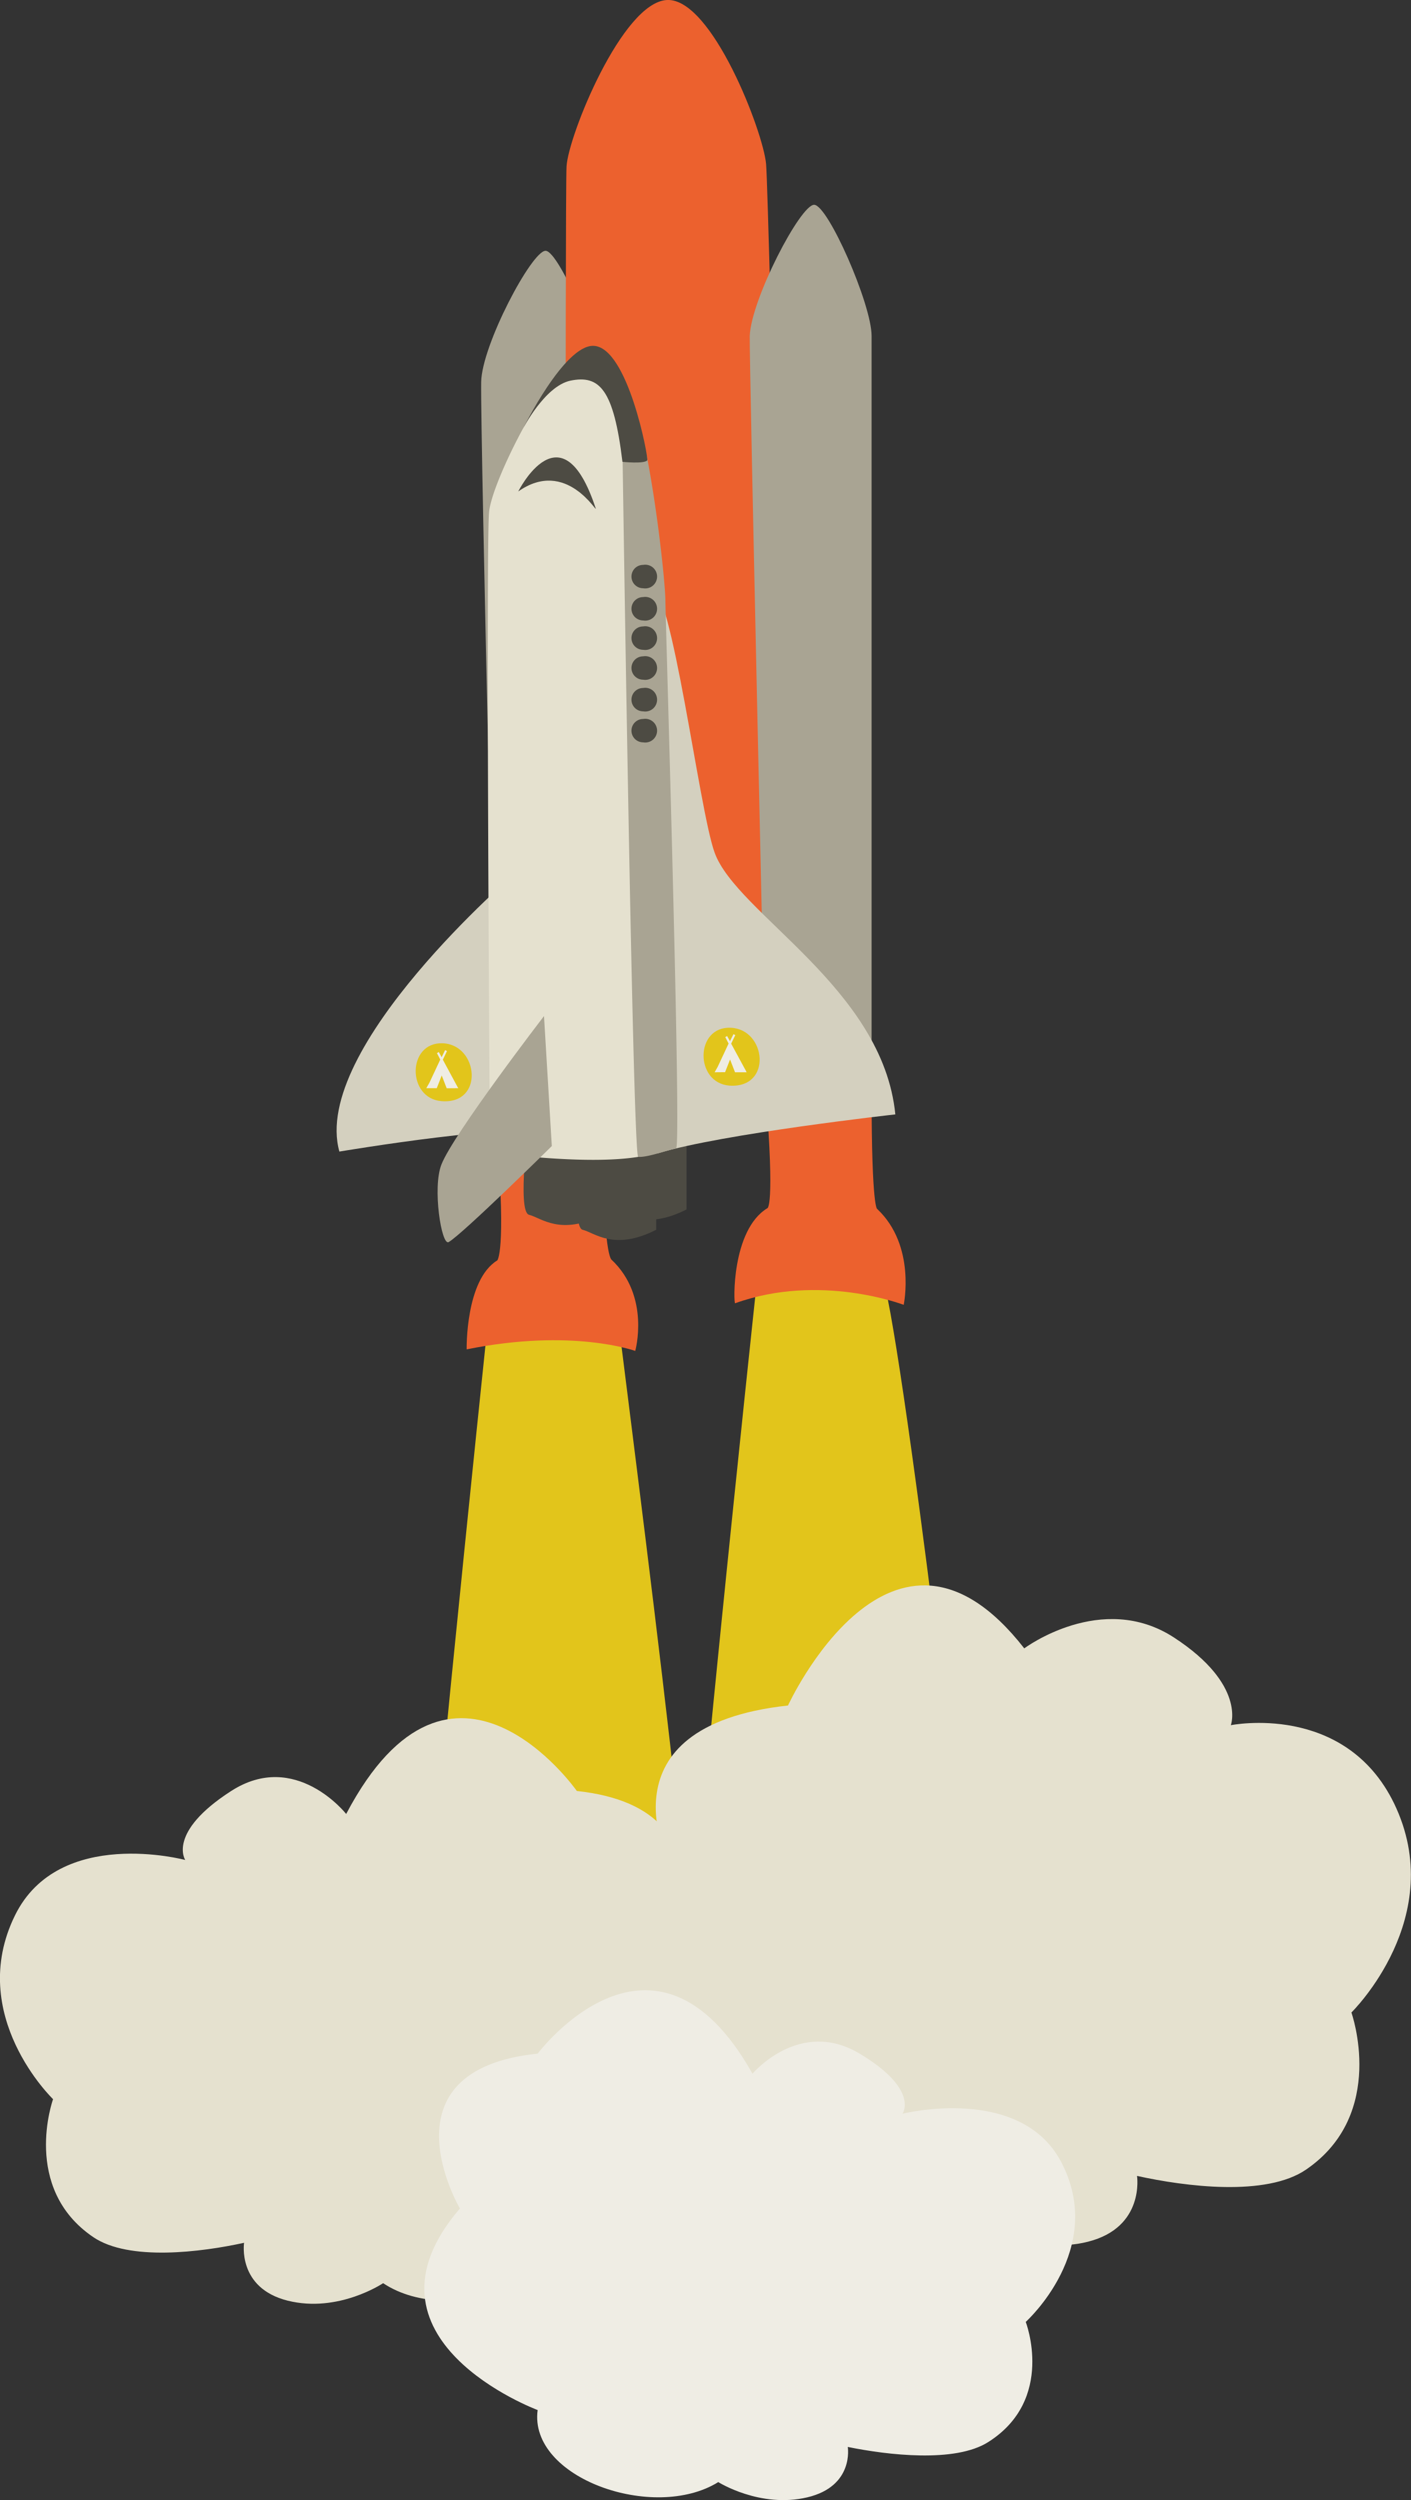 <svg id="shuttle" xmlns="http://www.w3.org/2000/svg" viewBox="0 0 153.42 271.74"><rect x="0" y="0" width="153.42" height="271.74" fill="#333333" stroke="none"/><defs><style>.cls-1{fill:#e2c51b;}.cls-2{fill:#a9a493;}.cls-3{fill:#ec612e;}.cls-4{fill:#4d4b43;}.cls-5{fill:#d4d0bf;}.cls-6{fill:#e5e1cf;}.cls-7{fill:#efede4;}</style></defs><title>space-shuttle</title><path class="cls-1" d="M53,144.17s-7.87,75-7.37,78.17,28.06,2.85,29.89.51-8.42-79.35-8.48-81S53,144.17,53,144.17Z"/><path class="cls-1" d="M82.27,139.51s-8,74.83-7.58,80,30.93,5.89,31.29,1c0.53-7.18-8.37-78.85-10.12-81.85S82.27,139.51,82.27,139.51Z"/><path class="cls-2" d="M52.32,41.51c0.07-4,5.5-14.25,7-14.25s6.25,11.31,6.25,14.25V124H54.07S52.22,47.51,52.32,41.51Z"/><path class="cls-3" d="M65.57,124s-11.72-2.87-11.5,0c0.95,12.13,0,13,0,13-3.48,2.13-3.33,9.67-3.33,9.67,11.49-2.33,18.33.17,18.33,0.17s1.67-5.92-2.58-9.92C66.49,136.92,65.57,136.51,65.57,124Z"/><path class="cls-4" d="M63.35,123.34s-1.33,10,0,10.33,3.42,2.33,8,0V123.34h-8Z"/><path class="cls-4" d="M66.65,121.13s-1.33,10,0,10.33,3.42,2.33,8,0V121.13h-8Z"/><path class="cls-4" d="M57.52,121.71s-1.33,10,0,10.33,3.42,2.33,8,0V121.71h-8Z"/><path class="cls-3" d="M61.52,113.51s-0.09-92.25.08-95.42C61.79,14.76,67.65.25,72.52,0S83,14.34,83.3,17.84s2.47,95.67,2.47,95.67H61.52Z"/><path class="cls-2" d="M81.52,36.51c0.17-4,5.5-14.25,7-14.25s6.25,10.81,6.25,14.25V119H83.27S81.44,38.32,81.52,36.51Z"/><path class="cls-3" d="M94.77,119s-11.73-2.87-11.5,0c1,12.38.16,12.33,0.16,12.33-3.91,2.38-3.67,10.4-3.5,10.33,9.23-3.33,18.33.17,18.33,0.17s1.37-6.42-2.88-10.42C95.39,131.42,94.77,131.51,94.77,119Z"/><path class="cls-5" d="M70.65,63.38C73.1,63.76,76,88,77.7,92.67,80.08,99.3,96,107.38,97.35,121.13c0,0-18.74,2.08-25.83,4.23C67.46,126.59,68.42,63,70.65,63.38Z"/><path class="cls-5" d="M56.15,94.79S33.77,113.92,36.9,125.17c0,0,20.58-3.46,22.83-1.83C60.5,123.9,56.15,94.79,56.15,94.79Z"/><path class="cls-6" d="M64.19,37.84c2.77,0,6.42,11.57,6.94,17.6a52.23,52.23,0,0,1,.27,7.32v62.6c-1.11.13-4.32,1.59-18.13-.1,0,0-.46-65.87-0.09-69.62S60.82,37.85,64.19,37.84Z"/><path class="cls-2" d="M59.15,110.44S49.26,123.31,48,126.57c-1,2.5,0,8.87.78,8.44C50.3,134.14,60,124.57,60,124.57Z"/><path class="cls-4" d="M56.35,53.42s4.71-9.44,8.42,1.83C65,55.95,61.6,49.73,56.35,53.42Z"/><path class="cls-2" d="M67.6,43.4s1.17,82.26,1.79,82.34c0.92,0.13,3.76-.91,4.12-0.91,0.62,0-1.15-57.45-1.16-59.57,0-1.9-1.29-14.44-3.29-21A1.52,1.52,0,0,0,67.6,43.4Z"/><path class="cls-4" d="M56.83,46.66S59.2,42,62,41.38c3.19-.66,4.73.93,5.68,8.82,0,0,2.39.25,2.7-.17,0.15-.21-2.1-12.32-5.85-12.44C61.33,37.5,56.83,46.66,56.83,46.66Z"/><path class="cls-6" d="M62.72,194.67s-13.58-19.37-25.08,2.5c0,0-5.5-7-12.5-2.5s-5,7.5-5,7.5-13.72-3.68-18.5,6c-5.37,10.88,4.13,20,4.13,20s-3.49,9.67,4.38,15c3.88,2.63,11.75,1.63,16.39.61,0,0-.77,4.91,4.74,6.29s10.38-1.9,10.38-1.9c7.5,5,22.15-.5,21.08-9,0,0,22.21-8.83,9.07-25.17C71.79,214,81.3,196.67,62.72,194.67Z"/><path class="cls-6" d="M85.68,185.38s11.31-24.65,25.69-6.21c0,0,8.42-6.3,16.28-1.18s6.18,9.53,6.18,9.53S146.2,185,151.57,196c6,12.37-4.63,22.75-4.63,22.75s3.92,11-4.91,17.06c-4.35,3-13.19,1.85-18.4.7,0,0,.87,5.58-5.32,7.15s-11.65-2.16-11.65-2.16c-8.42,5.69-24.87-.57-23.67-10.24,0,0-24.94-10-10.18-28.63C72.8,202.63,64.82,187.66,85.68,185.38Z"/><path class="cls-7" d="M58.46,223.22s12.65-16.87,23.36,2.18c0,0,5.12-6.09,11.65-2.18s4.66,6.53,4.66,6.53,12.78-3.2,17.24,5.22c5,9.47-3.84,17.41-3.84,17.41s3.25,8.42-4.08,13.06c-3.61,2.29-10.95,1.41-15.27.53,0,0,.72,4.27-4.41,5.48s-9.67-1.66-9.67-1.66c-7,4.35-20.64-.44-19.64-7.83,0,0-20.69-7.69-8.45-21.91C50,240.05,41.15,225,58.46,223.22Z"/><path class="cls-1" d="M79.3,118c-3.78-.31-3.74-6.45.15-6.29S84,118.33,79.3,118Z"/><polygon class="cls-7" points="77.7 116.55 78.84 116.54 79.38 115.16 79.92 116.55 81.18 116.55 81.1 116.39 79.5 113.44 79.95 112.51 79.75 112.41 79.37 113.17 79.06 112.61 78.86 112.73 79.22 113.43 78.03 115.97 77.7 116.55"/><path class="cls-1" d="M48,119.69c-3.78-.31-3.74-6.45.15-6.29S52.68,120.07,48,119.69Z"/><polygon class="cls-7" points="46.35 118.28 47.49 118.28 48.03 116.9 48.57 118.29 49.83 118.28 49.74 118.13 48.15 115.18 48.6 114.25 48.4 114.14 48.02 114.91 47.71 114.35 47.51 114.47 47.87 115.17 46.68 117.71 46.35 118.28"/><path class="cls-4" d="M69.93,68.09a1.29,1.29,0,1,1,0,2.54A1.27,1.27,0,0,1,69.93,68.09Z"/><path class="cls-4" d="M69.93,71.34a1.29,1.29,0,1,1,0,2.54A1.27,1.27,0,0,1,69.93,71.34Z"/><path class="cls-4" d="M69.93,74.78a1.29,1.29,0,1,1,0,2.54A1.27,1.27,0,0,1,69.93,74.78Z"/><path class="cls-4" d="M69.93,78.15a1.29,1.29,0,1,1,0,2.54A1.27,1.27,0,0,1,69.93,78.15Z"/><path class="cls-4" d="M69.93,64.9a1.29,1.29,0,1,1,0,2.54A1.27,1.27,0,0,1,69.93,64.9Z"/><path class="cls-4" d="M69.93,61.4a1.29,1.29,0,1,1,0,2.54A1.27,1.27,0,0,1,69.93,61.4Z"/></svg>